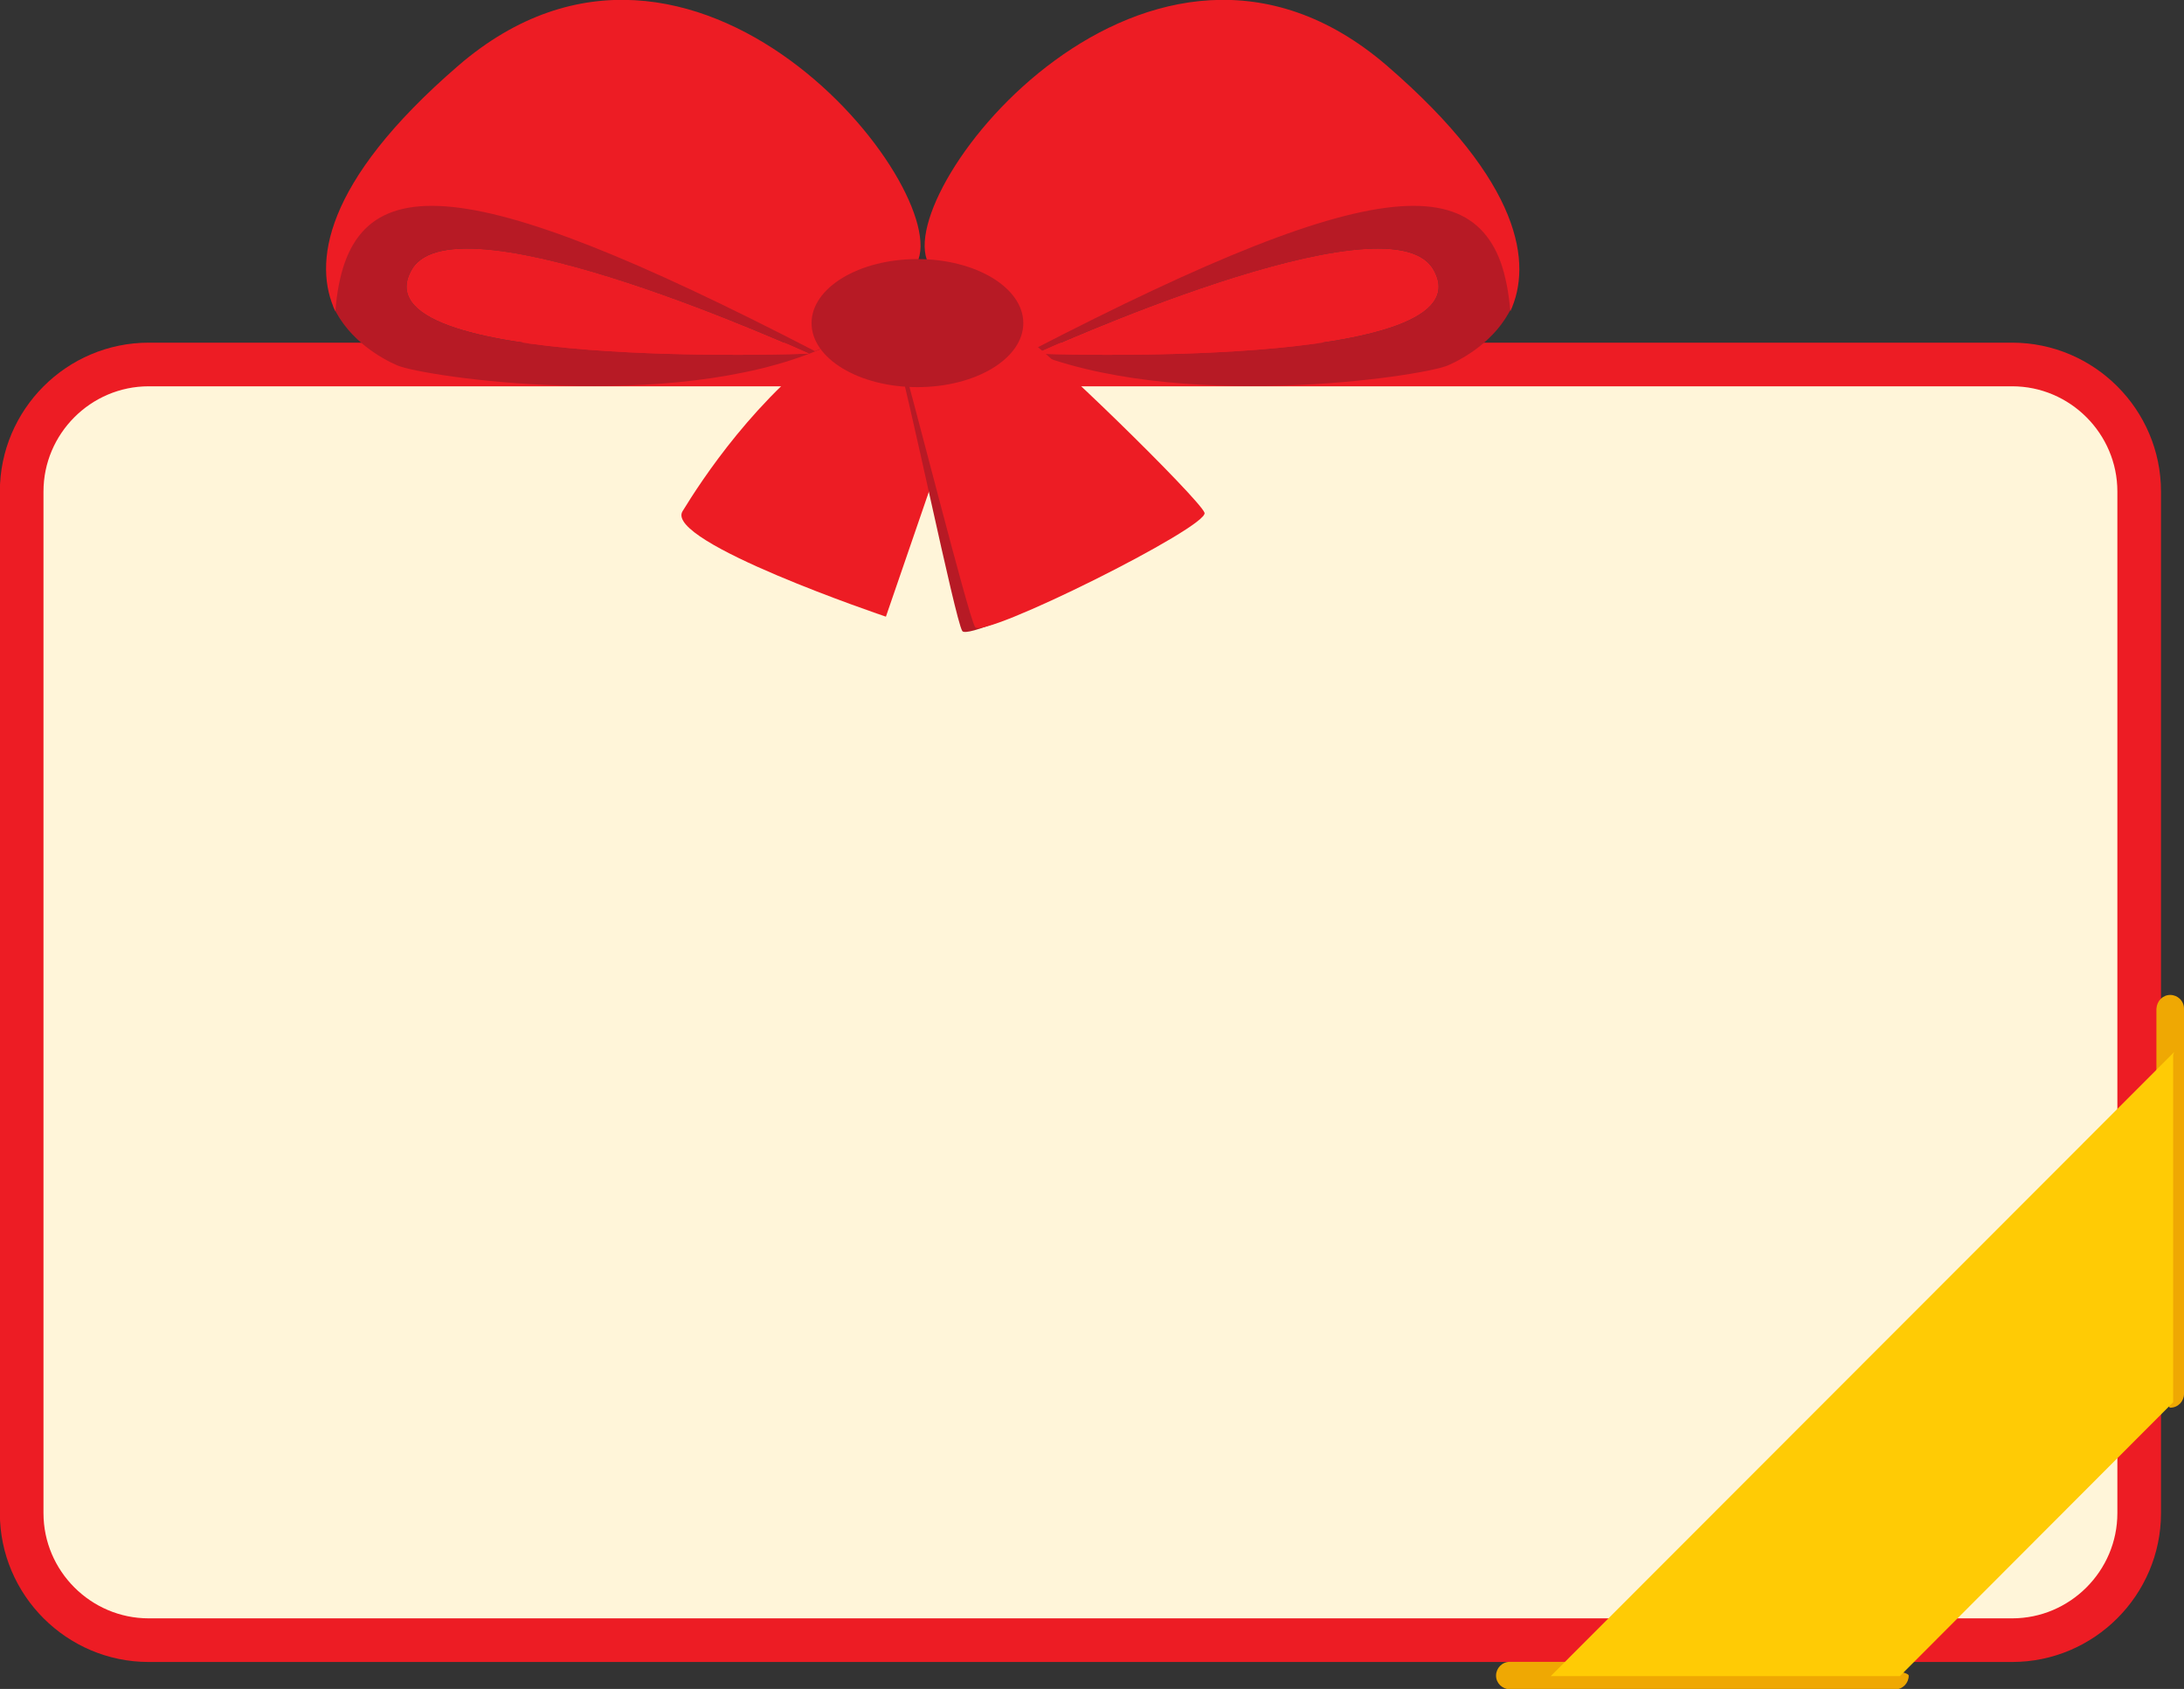 <?xml version="1.0" encoding="utf-8"?>
<!-- Generator: Adobe Illustrator 19.0.0, SVG Export Plug-In . SVG Version: 6.00 Build 0)  -->
<svg version="1.1" id="Layer_1" xmlns="http://www.w3.org/2000/svg" xmlns:xlink="http://www.w3.org/1999/xlink" x="0px" y="0px"
	 viewBox="0 0 443.5 342.9" style="enable-background:new 0 0 443.5 342.9;" xml:space="preserve">
<rect x="0" y="0" width="443.5" height="342.9" fill="#333333" stroke="none"/>
<style type="text/css">
	.st0{fill:#FFF5D9;stroke:#ED1C24;stroke-width:8.859;stroke-miterlimit:10;}
	.st1{fill:#B71A25;}
	.st2{fill:#ED1C24;}
	.st3{fill:#EFA803;}
	.st4{fill:#FFCB05;}
</style>
<g id="frame">
	<path id="XMLID_1145_" class="st0" d="M408.6,333H30.2C16,333,4.4,321.4,4.4,307.2V99.8C4.4,85.6,16,74,30.2,74h378.4
		c14.2,0,25.8,11.6,25.8,25.8v207.4C434.4,321.4,422.8,333,408.6,333z"/>
	<g id="XMLID_287_">
		<g id="XMLID_1146_">
			<path id="XMLID_1149_" class="st1" d="M80.7,74.2c5.5,2.3,55.4,9.7,85.9-3.3c-72.5-37.5-94.2-39.7-98.9-8.6
				C70.9,69.2,77.7,72.9,80.7,74.2z M83.7,54.6c9.2-15.4,80.6,17.2,80.6,17.2S71.3,75.4,83.7,54.6z"/>
			<path id="XMLID_1148_" class="st2" d="M164.3,71.8c0,0-71.3-32.6-80.6-17.2C71.3,75.4,164.3,71.8,164.3,71.8z"/>
			<path id="XMLID_1147_" class="st2" d="M165.5,71.3c9.1-3.9,16.5-9.6,20.7-17.9c7.6-14.9-45.1-81.4-93.1-40.1
				C65.4,37.2,63.6,53.7,68.1,63.2C70.5,33.1,93,33.8,165.5,71.3z"/>
		</g>
		<g id="XMLID_974_">
			<path id="XMLID_1123_" class="st1" d="M294,74.2c-5.5,2.3-55.4,9.7-85.9-3.3c72.5-37.5,94.2-39.7,98.9-8.6
				C303.8,69.2,297,72.9,294,74.2z M291,54.6c-9.2-15.4-80.6,17.2-80.6,17.2S303.4,75.4,291,54.6z"/>
			<path id="XMLID_991_" class="st2" d="M210.4,71.8c0,0,71.3-32.6,80.6-17.2C303.4,75.4,210.4,71.8,210.4,71.8z"/>
			<path id="XMLID_989_" class="st2" d="M209.2,71.3c-9.1-3.9-16.5-9.6-20.7-17.9c-7.6-14.9,45.1-81.4,93.1-40.1
				c27.7,23.9,29.5,40.4,25.1,49.9C304.2,33.1,281.7,33.8,209.2,71.3z"/>
		</g>
		<g id="XMLID_946_">
			<path id="XMLID_968_" class="st2" d="M170.4,68.6c-16.8,11.7-28,29-31.8,35.2s41.3,21.4,41.3,21.4l19.4-56.4L170.4,68.6z"/>
			<g id="XMLID_963_">
				<path id="XMLID_967_" class="st1" d="M181.5,69.6c3.2,10.8,12.4,56,13.9,58.5c1.5,2.6,47.6-20.4,46.6-23.2
					c-1.1-2.8-33.1-34.2-37.7-36.6C199.7,66,181.5,69.6,181.5,69.6z"/>
				<path id="XMLID_964_" class="st2" d="M182.1,69.2c3.2,10.8,14.4,55.5,15.9,58.1c1.5,2.6,47.6-20.4,46.6-23.2
					s-33.1-34.2-37.7-36.6C202.2,65.2,182.1,69.2,182.1,69.2z"/>
			</g>
		</g>
		<ellipse id="XMLID_929_" class="st1" cx="186.3" cy="65.6" rx="21.5" ry="13"/>
	</g>
	<g id="XMLID_1131_">
		<g id="XMLID_1132_">
			<path id="XMLID_1135_" class="st3" d="M440.7,202L440.7,202c1.5,0,2.8,1.2,2.8,2.8v78.2c0,1.5-1.2,2.8-2.8,2.8l0,0
				c-1.5,0-2.8-21.2-2.8-22.8v-58.2C438,203.2,439.2,202,440.7,202z"/>
			<path id="XMLID_1134_" class="st3" d="M303.8,340.2L303.8,340.2c0-1.5,1.2-2.8,2.8-2.8h58.2c1.5,0,22.8,1.2,22.8,2.8l0,0
				c0,1.5-1.2,2.8-2.8,2.8h-78.2C305,342.9,303.8,341.7,303.8,340.2z"/>
			<polygon id="XMLID_1133_" class="st4" points="385.8,340.3 314.9,340.3 441.5,213.6 441.3,214.2 441.3,284.7 			"/>
		</g>
	</g>
</g>
</svg>
